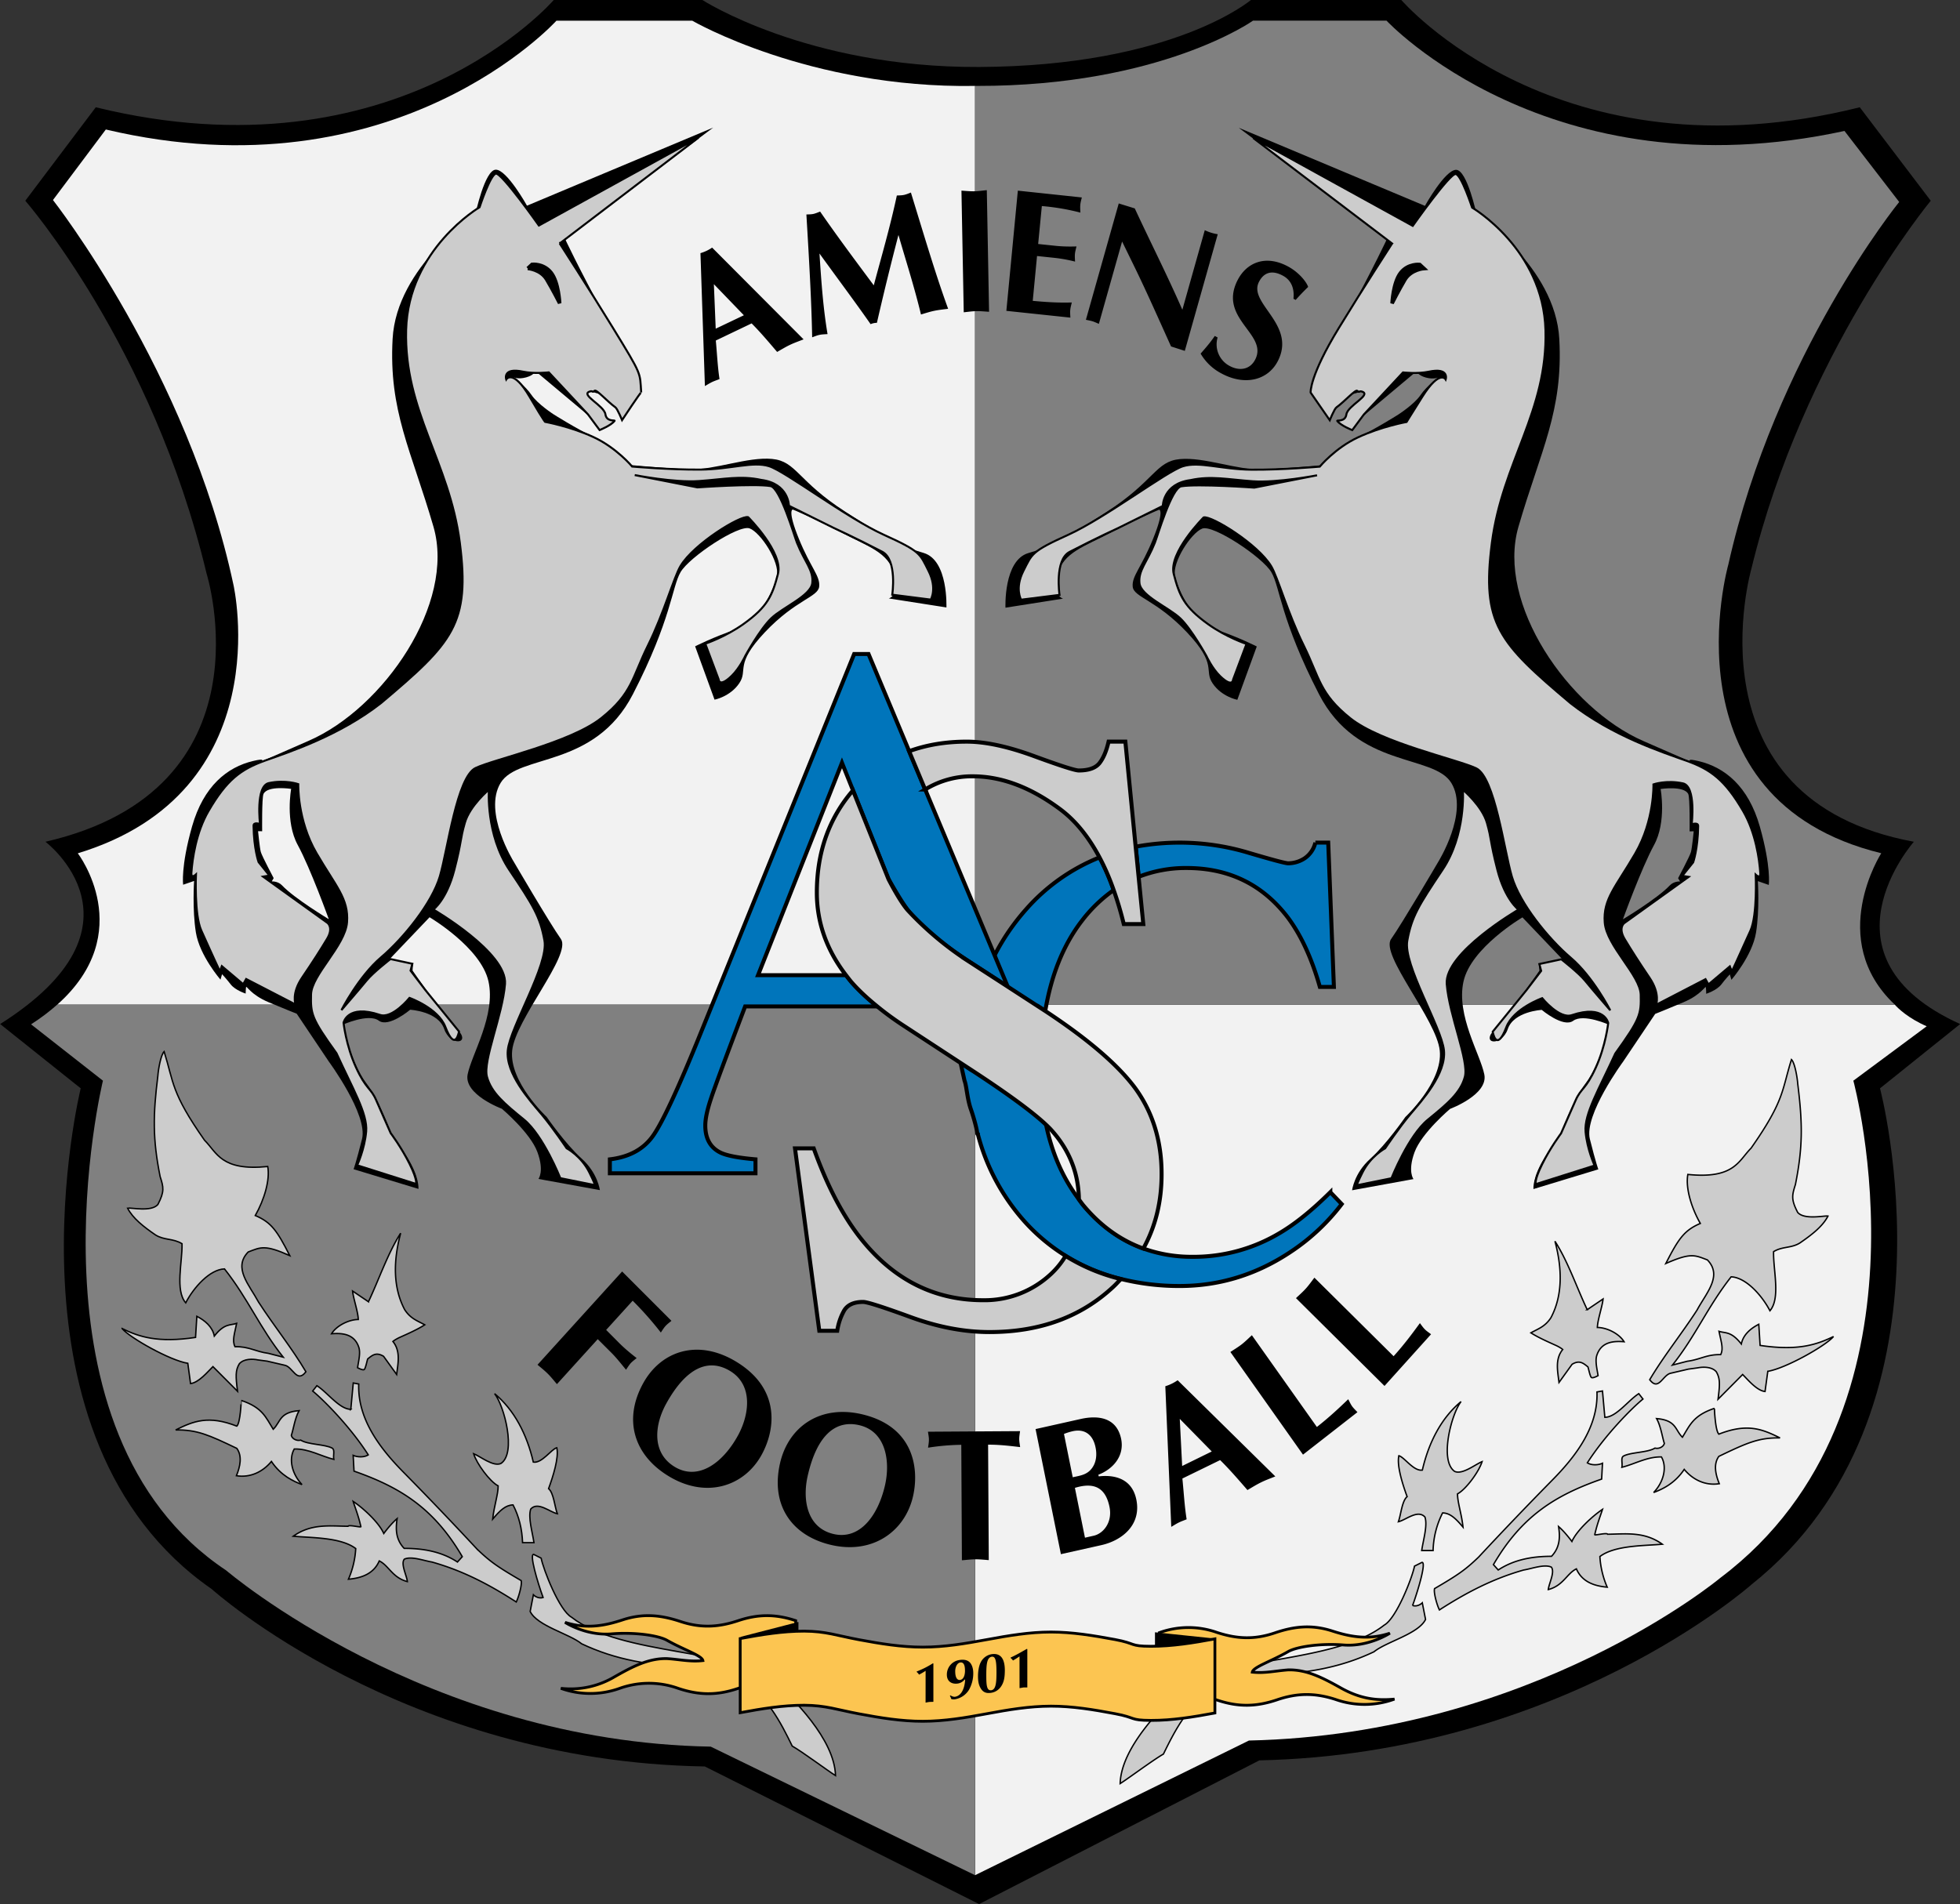 <svg xmlns="http://www.w3.org/2000/svg" viewBox="9.44 13.76 60.76 59.04"><rect x="9.44" y="13.76" width="60.76" height="59.04" fill="#333333" stroke="none"/><path d="m39.792 72.797 8.688-4.456c9.362-.201 15.264-5.458 15.264-5.458 6.652-5.299 3.976-15.379 3.976-15.379l2.485-1.993c-4.597-2.081-1.435-5.652-1.435-5.652-7.102-1.312-5.036-8.468-5.036-8.468 1.602-6.617 5.559-11.407 5.559-11.407l-2.2-2.898c-9.351 2.339-14.214-3.328-14.214-3.328H48.22s-2.403 2.051-8.428 2.079c-5.335.024-8.581-2.079-8.581-2.079h-4.603s-4.837 5.621-14.199 3.328l-2.185 2.898s3.933 4.499 5.618 11.552c0 0 2.106 6.692-4.993 8.323 0 0 3.433 2.595-1.404 5.652l2.497 1.993s-2.668 10.855 4.056 15.522c0 0 5.93 5.351 15.291 5.504l8.503 4.267z"/><g fill-rule="evenodd" clip-rule="evenodd"><path fill="#F2F2F2" d="M39.667 16.424c-5.149.082-8.768-2.023-8.768-2.023H26.69s-4.967 5.499-13.969 3.374l-1.639 2.187s4.197 5.35 5.596 11.935c0 0 1.456 6.41-4.826 8.32 0 0 1.881 2.452-.638 4.693h28.453V16.424zm28.51 28.484h-28.51v26.993l8.49-4.175c8.813-.194 14.619-5.048 14.619-5.048 6.891-5.194 4.118-15.411 4.118-15.411l2.274-1.687c-.565-.243-.9-.564-.991-.672z"/><path fill="gray" d="M68.177 44.908c-2.141-2.018-.418-4.693-.418-4.693-6.81-1.666-4.741-8.949-4.741-8.949 1.464-6.532 5.297-11.244 5.297-11.244l-1.696-2.202c-9.164 1.988-14.197-3.42-14.197-3.42h-4.138s-2.864 2.032-8.557 2.024l-.061-.001v28.484h28.511zm-56.963 0c-.232.207-.5.412-.811.612l2.228 1.747s-2.645 10.884 3.82 15.184c0 0 6.206 5.314 15.021 5.464l8.195 3.986V44.908H11.214z"/></g><path d="M38.074 30.904c-.772-.23-.91-.3-2.414-1.268-1.504-.967-1.531-1.577-2.287-1.647-.756-.071-1.785.347-2.548.32s-1.812-.128-1.812-.128-.546-.57-1.139-.856c-.593-.287-1.275-.72-1.275-.72s-.494-.319-.682-.599c-.189-.28-.55-.548-.55-.548s.137.07.384.002c.245-.067.288-.194.288-.194l1.911 1.602s-.877-1.223-.594-1.257c.151-.018.208.144.344.036-.394.311.935.411.938.443-.042-.522.412-.945-.438-2.511-.851-1.565-1.248-2.422-1.248-2.422l4.597-3.441-5.772 2.421s-.625-1.122-.968-1.116c-.342.005-.633 1.385-.633 1.385s-2.442 1.619-2.565 3.859.575 3.445 1.266 5.823c.692 2.378-1.546 5.63-3.867 6.64-2.32 1.011-.925.437-1.725.627-.799.19-1.534.773-1.891 2.029-.356 1.256-.276 1.807-.276 1.807l.339-.117s-.06.885.056 1.6c.116.716.762 1.46.762 1.46l.049-.169s.127.134.268.316c.141.183.464.285.464.285s.001-.134.012-.199c.01-.065.133.227.691.464.559.234.879.359.879.359l.993 1.48s1.22 1.654 1.032 2.404c-.188.748-.262.937-.262.937l2.011.611s.04-.373-.367-1.007c-.407-.632-.466-.667-.466-.667s-.36-1.05-.798-1.623c-.439-.57-.729-1.788-.729-1.788s.808-.369 1.13-.132c.306.227.973-.338.973-.338s.867.047 1.054.595c.187.55.86.471.404.007-.457-.463-1.384-1.818-1.384-1.818l.015-.222-.725-.132 1.238-1.298s1.594.94 1.826 1.988c.232 1.051-.521 2.257-.646 2.884-.125.627 1.061 1.066 1.061 1.066s.88.741 1.101 1.341c.222.601.033.835.033.835l1.904.346s-.062-.525-.563-.976c-.502-.449-1.087-1.294-1.087-1.294s-1.164-1.085-1.069-2.052c.096-.97 1.856-2.978 1.51-3.465-.346-.488-1.46-2.394-1.46-2.394s-.961-1.54-.406-2.447c.555-.906 2.908-.433 4.099-2.747 1.192-2.313 1.208-3.318 1.477-3.784.269-.467 1.802-1.486 2.143-1.357.341.129.937 1.044.844 1.475-.092.431-.554 1.422-1.254 1.652-.698.232-1.281.529-1.281.529l.602 1.654s.484-.091.767-.51c.282-.419-.162-.567.793-1.58.956-1.013 1.651-1.088 1.684-1.418.033-.33-.266-.586-.63-1.481-.364-.895-.191-.907-.191-.907s.62.247 1.464.691c.843.444 1.516.633 1.681 1.313s-.167.753-.167.753l1.788.28c-.004.005.067-1.46-.706-1.69zM18.185 41.213c-.131-.139-.321-.124-.321-.124l.06-.102s-.359-.674-.399-.812c-.034-.12-.085-.643-.085-.643l.127.001s-.013-1.044.042-1.157c.129-.268.857-.157.857-.157s-.189 1.018.203 1.738c.394.722.964 2.303.964 2.303s-1.067-.642-1.448-1.047z"/><path fill="#CCC" stroke="#000" stroke-width=".062" d="M24.596 38.244s-.102 1.392.634 2.49c.736 1.095.955 1.449 1.088 2.189.134.741-1.059 2.674-1.136 3.397-.077.726.682 1.558 1.038 1.98.357.424.785 1.062.785 1.062s.452.238.707.754c.256.518.149.385.149.385l-1.052-.212s-.527-1.328-1.128-1.817c-.602-.49-1.014-.834-1.146-1.328-.132-.494.484-1.904.56-2.875.075-.974-2.221-2.309-2.221-2.309s.412-.304.649-1.224c.237-.92.174-.932.327-1.464.152-.532.746-1.028.746-1.028z"/><path fill="#CCC" stroke="#000" stroke-width=".062" d="M26.791 21.308s.877 1.355 1.649 2.616c.916 1.496.833 1.37.877 2.004-.002-.037-.593.858-.593.858s-.143-.352-.207-.397c-.253-.183-.588-.563-.645-.515-.088.075-.04-.013-.155.027-.293.101.452.433.491.705.035.244.309.17.284.203-.116.149-.464.285-.464.285l-.361-.487-1.213-1.301s-.461.05-.792-.021c-.659-.142-.529.239-.529.239s.206-.343.722.534c.516.878.489.783.489.783s.787.143 1.5.474c.713.332 1.193.911 1.193.911s1.177.102 2.117.094c.939-.008 1.622-.265 2.128-.105.507.159 2.401 1.601 3.553 2.124 1.15.522 1.118.584 1.392 1.126.273.543.067.886.067.886l-1.194-.152s.162-1.086-.313-1.333c-.864-.448-1.519-.746-1.519-.746l-1.371-.679s-.003-.69-.859-.801c-.638-.139-1.147-.02-1.924.035-.777.056-1.998-.185-1.998-.185l1.945.382s1.753-.125 2.263-.041c.303.049.737 1.544.821 1.755.242.604.52.856.476 1.251-.044.395-.914.751-1.268 1.09-.355.338-.812 1.174-.812 1.174s-.168.372-.422.617c-.391.377-.401.106-.401.106l-.415-1.106s.613-.201 1.188-.612c.75-.536.894-.89 1.066-1.553.173-.663-.925-1.758-.925-1.758-.235-.065-1.682.825-2.094 1.511-.206.343-.511 1.452-1.008 2.459-.497 1.006-.486 1.49-1.444 2.256-.958.766-3.324 1.276-3.902 1.551-.579.276-.865 2.53-1.108 3.359-.244.828-1.127 1.921-1.822 2.511s-1.229 1.636-1.229 1.636.579-.672.78-.918c.201-.248.739-.664.739-.664l.679.146-.056.213.456.598 1.046 1.288s-.111.672-.424-.145c-.222-.58-1.11-.896-1.11-.896s-.532.658-.918.527c-1.01-.341-1.127.243-1.127.243s.075.707.389 1.391.453.62.622 1.009l.45 1.023s.332.44.588.957c.256.517.196.617.196.617l-1.823-.577s.231-.495.279-1.047c.048-.552-.42-1.33-.921-2.429-.781-1.082-.801-1.221-.788-1.821.014-.603 1.06-1.511 1.116-2.238.056-.729-.349-1.116-.948-2.144-.598-1.025-.564-2.139-.564-2.139s-.403-.141-.912-.032c-.417.089-.273 1.271-.273 1.271s-.203-.077-.201.053c.01.718.156 1.125.156 1.125l.336.418-.197.033 2.001 1.438s.19.146-.016.49c-.206.343-.436.704-.774 1.202s-.203.836-.203.836l-1.532-.792-.091.162-.663-.561-.06.16s-.184-.385-.579-1.27c-.219-.488-.163-1.732-.163-1.732s-.154.146-.142-.047c.028-.424.142-1.252.53-1.919.565-.972 1.003-1.295 1.75-1.563.748-.267 2.302-.769 3.6-1.786 2.229-1.878 2.765-2.46 2.441-4.975-.324-2.514-1.731-4.083-1.664-6.594.068-2.51 2.277-3.804 2.277-3.804s.33-1.006.505-1.042c.177-.035 1.334 1.609 1.334 1.609l4.946-2.724-4.301 3.28z"/><path stroke="#000" stroke-width=".11" d="m25.799 22.082.134-.125s.36-.042.595.26.261.945.261.945-.208-.411-.4-.733c-.191-.322-.59-.347-.59-.347z"/><path d="M59.751 42.263s.571-1.581.964-2.302c.394-.72.204-1.738.204-1.738s.728-.11.857.157c.055.112.042 1.157.042 1.157l.127-.002s-.051.523-.086.643c-.039.139-.398.811-.398.811l.06.101s-.19-.013-.32.125c-.383.407-1.45 1.048-1.45 1.048zm-19.142-9.661 1.786-.281s-.331-.074-.166-.753.838-.869 1.682-1.313c.844-.444 1.464-.692 1.464-.692s.172.014-.192.908c-.363.895-.662 1.151-.629 1.48.033.33.728.405 1.684 1.418s.512 1.161.793 1.579c.282.419.766.51.766.51l.603-1.654s-.582-.297-1.282-.528c-.698-.23-1.16-1.222-1.253-1.652-.092-.431.504-1.346.845-1.475s1.875.89 2.144 1.356c.269.466.284 1.471 1.477 3.784 1.192 2.313 3.545 1.84 4.1 2.747.554.907-.406 2.447-.406 2.447s-1.115 1.903-1.461 2.393c-.347.488 1.414 2.497 1.509 3.465.097.968-1.068 2.053-1.068 2.053s-.586.845-1.087 1.295c-.501.449-.563.976-.563.976l1.903-.347s-.187-.234.033-.834c.222-.601 1.102-1.343 1.102-1.343s1.185-.439 1.061-1.065c-.124-.627-.878-1.833-.646-2.883.231-1.051 1.827-1.989 1.827-1.989l1.237 1.297-.727.133.017.222s-.928 1.354-1.386 1.818c-.455.464.218.542.405-.007s1.053-.595 1.053-.595.667.563.974.339c.323-.238 1.129.13 1.129.13s-.289 1.218-.728 1.789c-.438.572-.799 1.623-.799 1.623s-.058.033-.465.667c-.409.634-.368 1.007-.368 1.007l2.011-.611s-.074-.188-.262-.938c-.188-.748 1.032-2.403 1.032-2.403l.993-1.479s.32-.125.878-.361c.558-.235.682-.526.692-.462.011.065.011.2.011.2s.325-.104.466-.286c.14-.183.267-.317.267-.317l.049.17s.645-.744.762-1.46c.117-.714.057-1.6.057-1.6l.339.118s.079-.552-.277-1.809c-.356-1.255-1.092-1.838-1.892-2.029-.798-.19.598.384-1.724-.626-2.319-1.012-4.559-4.263-3.867-6.641s1.389-3.584 1.266-5.824c-.122-2.24-2.564-3.858-2.564-3.858s-.291-1.38-.633-1.385c-.343-.005-.968 1.117-.968 1.117l-5.772-2.421 4.598 3.44s-.396.857-1.247 2.423c-.851 1.564-.397 1.988-.439 2.51.003-.032 1.332-.132.938-.442.138.107.193-.054.345-.036.282.034-.593 1.257-.593 1.257l1.909-1.602s.043.126.288.194c.246.067.384-.002.384-.002s-.36.267-.55.548c-.188.28-.683.599-.683.599s-.683.433-1.274.72c-.593.287-1.139.856-1.139.856s-1.049.102-1.812.128c-.765.027-1.792-.39-2.549-.32-.756.07-.782.68-2.286 1.647s-1.643 1.037-2.414 1.267-.708 1.693-.708 1.693z"/><path fill="#CCC" stroke="#000" stroke-width=".062" d="M54.789 38.247s.103 1.392-.635 2.488c-.735 1.098-.955 1.451-1.088 2.191-.135.74 1.059 2.674 1.136 3.397.077.726-.682 1.558-1.039 1.981-.355.422-.783 1.06-.783 1.06s-.451.239-.707.756c-.257.517-.15.385-.15.385l1.053-.213s.526-1.328 1.129-1.816c.602-.492 1.015-.835 1.146-1.329.131-.495-.486-1.903-.562-2.876-.074-.972 2.223-2.307 2.223-2.307s-.414-.306-.651-1.226c-.236-.92-.175-.932-.325-1.462-.153-.533-.747-1.029-.747-1.029z"/><path fill="#CCC" stroke="#000" stroke-width=".062" d="M52.595 21.31s-.878 1.354-1.649 2.616c-.916 1.497-.877 2.005-.877 2.005l.594.858s.142-.352.206-.397c.253-.183.589-.563.646-.515.088.075.039-.013.154.027.293.101-.452.434-.491.705-.034.244-.309.17-.283.203.117.149.465.284.465.284l.361-.487 1.212-1.301s.461.049.793-.022c.658-.142.53.239.53.239s-.18-.325-.723.535c-.458.727-.489.783-.489.783s-.786.143-1.5.475c-.713.331-1.192.911-1.192.911s-1.177.103-2.116.094c-.94-.008-1.622-.265-2.129-.105-.507.16-2.402 1.601-3.552 2.124-1.15.522-1.118.584-1.393 1.126-.272.542-.068.886-.068.886l1.191-.149s-.161-1.086.313-1.333c.864-.448 1.519-.746 1.519-.746l1.37-.679s.003-.69.859-.801c.638-.139 1.148-.02 1.925.036.778.055 1.998-.185 1.998-.185l-1.945.382s-1.752-.124-2.264-.041c-.303.049-.736 1.545-.821 1.755-.241.604-.52.856-.475 1.251.043.396.913.752 1.266 1.09.354.339.813 1.173.813 1.173s.169.373.421.618c.392.377.402.106.402.106l.415-1.105s-.614-.201-1.188-.612c-.749-.536-.893-.89-1.066-1.552-.174-.663.926-1.759.926-1.759.234-.064 1.682.825 2.093 1.512.206.342.512 1.452 1.009 2.458.496 1.007.485 1.49 1.442 2.256.959.766 3.324 1.277 3.903 1.552.578.275.864 2.529 1.107 3.357.243.83 1.128 1.923 1.822 2.514.695.589 1.229 1.634 1.229 1.634s-.58-.671-.78-.918c-.201-.247-.738-.664-.738-.664l-.68.146.056.213-.456.598-1.046 1.288s.112.674.424-.144c.223-.58 1.11-.896 1.11-.896s.533.657.92.526c1.01-.339 1.127.243 1.127.243s-.076.708-.389 1.392c-.313.684-.452.619-.623 1.008-.17.391-.45 1.023-.45 1.023s-.332.441-.587.957c-.257.519-.197.617-.197.617l1.824-.577s-.231-.494-.28-1.046c-.048-.551.42-1.33.922-2.429.781-1.083.801-1.221.787-1.822-.015-.603-1.059-1.51-1.115-2.237-.057-.729.35-1.115.947-2.143s.563-2.141.563-2.141.403-.14.912-.031c.417.089.273 1.271.273 1.271s.202-.077.201.052c-.01.719-.155 1.126-.155 1.126l-.337.419.198.031-2.003 1.438s-.188.146.018.49c.206.343.436.704.773 1.202s.201.837.201.837l1.533-.795.091.163.663-.56.061.16s.183-.386.579-1.271c.218-.487.162-1.73.162-1.73s.153.146.142-.049c-.027-.424-.142-1.25-.529-1.918-.566-.972-1.004-1.295-1.751-1.563-.748-.267-2.302-.768-3.6-1.786-2.229-1.879-2.766-2.46-2.441-4.974S57.419 26.509 57.35 24c-.066-2.511-2.275-3.804-2.275-3.804s-.329-1.006-.506-1.041c-.176-.035-1.334 1.608-1.334 1.608l-4.945-2.724 4.305 3.271z"/><path stroke="#000" stroke-width=".11" d="m53.586 22.085-.134-.124s-.36-.043-.596.259c-.234.303-.261.945-.261.945s.208-.411.398-.733c.195-.321.593-.347.593-.347z"/><g fill-rule="evenodd" stroke="#000" stroke-width=".124" clip-rule="evenodd"><path fill="#0075BB" d="M50.68 50.725c-.569.564-1.091.985-1.566 1.264a5.196 5.196 0 0 1-2.716.739 4.421 4.421 0 0 1-1.513-.257c-.702-.254-1.321-.696-1.854-1.333-.05-.06-.094-.126-.142-.188-.789-1.04-1.189-2.391-1.189-4.069 0-.028.003-.054.003-.081l-.031-1.809c.059.038.113.077.171.114.187-1.11.558-2.04 1.122-2.778a4.525 4.525 0 0 1 1-.97 7.294 7.294 0 0 0-.439-1.013 6.008 6.008 0 0 0-2.279 1.612c-1.167 1.317-1.751 2.944-1.751 4.885l.001.056-.279-.183.122.553c.066.165.08.548.195.88.116.332.196.674.196.732 0 .031.008.048.023.051a6.508 6.508 0 0 0 1.401 2.65 5.878 5.878 0 0 0 3.032 1.834 7.467 7.467 0 0 0 1.824.219c1.241 0 2.394-.357 3.456-1.07a6.463 6.463 0 0 0 1.566-1.47l-.353-.368zm-4.457-10.052c1.315 0 2.363.513 3.142 1.537.407.546.739 1.262.991 2.15h.435l-.176-4.475h-.398a.818.818 0 0 1-.333.487.94.94 0 0 1-.51.155c-.086 0-.49-.108-1.214-.322a7.421 7.421 0 0 0-3.512-.193l.092.933a4.011 4.011 0 0 1 1.483-.272z"/><path fill="#0075BB" d="m38.121 38.238-.497-1.187-1.26-3.013h-.445L31.17 45.772c-.712 1.761-1.214 2.837-1.507 3.233-.292.397-.732.632-1.317.701v.432h4.514v-.432c-.534-.046-.897-.116-1.089-.211-.311-.154-.467-.435-.467-.839 0-.204.058-.477.173-.824.114-.347.469-1.302 1.062-2.867h4.1a6.434 6.434 0 0 1-.8-.753c-.061-.071-.115-.143-.171-.216h-2.729l2.602-6.585.342.854 1.1 2.748s.395.713.623.993c.396.493 1.009 1.009 1.841 1.544l1.23.797-2.556-6.109z"/><path fill="#CCC" d="M44.61 47.47c-.543-.72-1.47-1.509-2.768-2.364l-1.166-.757-1.23-.797a9.944 9.944 0 0 1-1.841-1.544c-.253-.263-.623-.993-.623-.993l-1.1-2.748c-.743.861-1.12 1.917-1.12 3.171 0 .926.305 1.778.905 2.56.056.073.11.145.171.216.221.254.492.503.8.753.229.187.479.373.757.557l1.821 1.192.341.223c1.244.813 2.06 1.423 2.447 1.829.38.411.637.869.773 1.372.069.258.104.529.11.811.048.063.092.129.142.188.533.637 1.152 1.079 1.854 1.333.377-.682.566-1.448.566-2.303.002-1.038-.277-1.939-.839-2.699zm-2.599 5.799a3.009 3.009 0 0 1-2.095.805c-1.492 0-2.739-.619-3.744-1.855-.577-.709-1.079-1.661-1.507-2.854h-.58l.753 5.657h.556c.033-.218.101-.42.204-.61.103-.19.303-.285.599-.285.124 0 .611.155 1.464.467.853.312 1.669.467 2.452.467 1.559 0 2.835-.467 3.837-1.401.084-.078.159-.16.235-.242a5.85 5.85 0 0 1-1.712-.717 2.58 2.58 0 0 1-.462.568zM39.595 37.83c.89 0 1.789.337 2.699 1.012.482.356.89.861 1.231 1.503.163.306.31.643.439 1.013.116.327.221.675.313 1.053h.605l-.145-1.465-.092-.933-.319-3.259h-.52c-.065.286-.158.506-.278.662-.12.155-.336.233-.647.233-.115 0-.579-.149-1.39-.447-.813-.298-1.506-.447-2.083-.447-.657 0-1.25.102-1.786.297l.497 1.187a2.763 2.763 0 0 1 1.476-.409z"/></g><path d="M31.63 24.318c.041.439.056.807.115 1.196-.079.031-.155.055-.231.091-.076.037-.148.083-.222.125l-.138-4.121a1.256 1.256 0 0 0 .362-.172l2.835 2.845c-.142.056-.282.104-.421.17-.138.066-.265.144-.399.22-.271-.318-.518-.611-.791-.885l-1.11.531zm.87-.783-.93-.964.057 1.38.873-.416zm4.742-3.713c.074-.004.149-.003.221-.018.071-.015.146-.047.215-.074.435 1.417.776 2.568 1.154 3.604-.146.02-.288.033-.431.063-.144.03-.27.073-.411.114-.204-.849-.463-1.652-.698-2.466a91.677 91.677 0 0 0-.668 2.725.47.47 0 0 0-.195.041c-.47-.675-1.034-1.427-1.585-2.191.062.974.122 1.74.25 2.499-.083.006-.164.006-.246.023-.083.017-.151.048-.231.076-.021-1.122-.095-2.408-.179-3.808.074-.004.144-.002.216-.017.072-.016.141-.047.21-.073.531.769 1.096 1.525 1.663 2.287.224-.844.5-1.782.715-2.785zm2.003-.151c.131.008.262.022.394.02.13-.002.262-.022.392-.035l.07 3.771c-.13-.008-.263-.022-.393-.02-.13.003-.261.022-.392.036l-.071-3.772zm3.732.211c-.019.075-.042.156-.048.232-.007.077 0 .161.003.238a7.088 7.088 0 0 0-1.195-.203l-.114 1.176.542.057c.235.024.451.025.646.019-.017.076-.041.156-.048.232s0 .16.004.238a4.55 4.55 0 0 0-.637-.116l-.542-.057-.133 1.39c.531.05.889.061 1.211.05-.018.076-.041.156-.048.232-.008.077 0 .16.004.238l-1.985-.21.356-3.727 1.984.211zm1.144.186.497.154c.482 1.039 1.007 2.073 1.475 3.142l.695-2.467a1.402 1.402 0 0 0 .402.125l-1.021 3.617-.426-.137c-.39-.862-.749-1.679-1.141-2.482l-.377-.771-.72 2.552c-.063-.025-.132-.059-.196-.079-.065-.02-.14-.032-.206-.047l1.018-3.607zm5.416 2.954c.033-.31-.062-.571-.327-.714-.368-.199-.611-.076-.747.202-.324.66 1.15 1.303.602 2.421-.308.626-1.039.799-1.76.408a1.605 1.605 0 0 1-.646-.615c.155-.176.308-.353.439-.548l.088.048a.755.755 0 0 0 .378.885c.289.156.629.123.794-.214.384-.782-1.142-1.249-.564-2.426.275-.562.871-.828 1.578-.445.335.181.568.474.621.632a7.88 7.88 0 0 0-.388.404l-.068-.038zM26.705 56.676c-.093-.108-.181-.222-.282-.321-.1-.101-.212-.188-.32-.28l2.623-2.892 1.529 1.53c-.062.051-.131.102-.184.16-.054.06-.1.136-.145.203a10.393 10.393 0 0 0-.873-.987l-.822.906.425.427c.156.154.332.3.52.446-.062.051-.131.102-.185.16-.053.06-.099.136-.144.202-.153-.185-.294-.367-.455-.528l-.422-.421-1.265 1.395zm3.453 2.847c-1.059-.647-1.409-1.738-.776-2.881.556-1 1.699-1.386 2.892-.655 1.365.835 1.207 2.093.779 2.876-.54.984-1.721 1.378-2.895.66zm-.062-2.248c-.363.654-.465 1.521.253 1.961.737.451 1.499-.121 1.961-.956.36-.648.486-1.569-.232-2.009-.666-.406-1.357-.123-1.982 1.004zm5.061 4.375c-1.192-.299-1.829-1.238-1.536-2.522.257-1.127 1.246-1.843 2.59-1.506 1.537.386 1.73 1.639 1.536 2.518-.246 1.104-1.269 1.842-2.59 1.51zm-.678-2.132c-.167.735-.028 1.598.782 1.8.83.209 1.401-.569 1.615-1.51.166-.731.033-1.65-.776-1.854-.748-.187-1.332.294-1.621 1.564zm5.613 2.614c-.139-.01-.279-.026-.417-.025s-.277.02-.416.03l-.019-3.58a7.23 7.23 0 0 0-1.03.089c.01-.083.027-.163.026-.251 0-.082-.018-.163-.029-.244l2.855-.018c-.011.082-.026.164-.026.245 0 .087.019.169.028.25-.326-.038-.654-.078-.993-.075l.021 3.579zm1.451-4.063 1.399-.313c.547-.122 1.117-.046 1.254.62.107.535-.259.938-.707 1.109l.012.051c.409-.049 1.023.016 1.166.722.159.786-.446 1.267-1.087 1.41l-1.252.28-.785-3.879zm1.152 1.494c.233-.051.443-.075.595-.28.139-.187.158-.424.112-.646-.082-.408-.349-.582-.707-.502a1.84 1.84 0 0 0-.272.085l.272 1.343zm.379 1.874.271-.061c.3-.067.586-.417.49-.89-.127-.626-.501-.769-1.073-.594l.312 1.545zm3.02-1.835c.047.465.066.854.132 1.265-.082.034-.163.06-.243.1-.08.039-.155.089-.234.134l-.184-4.36a1.387 1.387 0 0 0 .382-.186l3.028 2.982c-.15.061-.299.113-.443.185-.146.071-.28.156-.421.238-.29-.334-.555-.642-.847-.929l-1.17.571zm.911-.838-.992-1.011.074 1.461.918-.45zm3.258-.76c.386-.302.693-.592.972-.86.038.071.074.151.12.218.048.064.111.126.166.183l-1.688 1.317-2.251-3.183c.117-.077.238-.15.35-.236.111-.087.212-.188.316-.284l2.015 2.845zm2.379-2.194c.332-.368.585-.71.815-1.026.049.065.098.137.154.193.056.057.129.103.192.152l-1.443 1.603-2.745-2.723c.104-.098.211-.191.307-.298.094-.104.177-.224.265-.336l2.455 2.435z"/><g fill="#CCC" stroke="#000" stroke-width=".043"><path d="m58.644 54.367.491-.332c-.023.236-.169.64-.177.884.289 0 .675.188.828.442-.328-.025-.7 0-.841.41-.064.177.004.437.035.641 0 0-.171.098-.211.053-.044-.047-.093-.318-.105-.325-.138-.111-.26-.221-.49-.079l-.405.563c-.04-.345-.131-.721.115-1.022-.061-.056-.191-.118-.191-.118-.241-.11-.563-.249-.796-.399.224-.125.44-.19.621-.468.381-.716.342-1.564.125-2.372.402.62.687 1.466 1.001 2.122zm.546 3.337c.353 0 .731-.531 1.052-.733l.13.167c-.36.294-1.18 1.127-1.724 1.977.113.076.325.081.469.014l-.026.491c-1.42.496-2.474 1.138-3.355 2.652l.149.166c.501-.329 1.075-.424 1.652-.424.268-.281.267-.61.219-.922.199.169.413.463.413.463.152-.345.644-.793.948-.996-.055.177-.161.436-.239.78-.024.042.376-.068.399-.009.577-.009 1.144-.087 1.695.309-.544.051-1.469.028-1.935.382.016.327.106.682.227.95-.386-.034-.779-.156-.956-.568-.296.144-.405.521-.871.642.017-.184.214-.544.094-.696-.217-.1-.602.049-.858.09-.953.271-1.762.691-2.611 1.237-.076-.149-.188-.551-.15-.661.731-.427.957-.584 1.367-.979a119.72 119.72 0 0 1 2.265-2.367c.721-.729 1.442-1.647 1.402-2.751l.171-.03.073.816z"/><path d="M62.725 58.226c.884-.346 1.344-.156 1.895.117-.657-.009-1.011.147-1.895.572-.177.244-.1.57.013.848-.425.067-.814-.116-1.087-.444-.296.444-.684.617-.948.717.313-.325.422-.788.241-1.103-.448-.008-.824.221-1.226.321.027-.133-.043-.299.055-.35.224-.119.746-.104.971-.245.12.032.266-.038.291-.147-.064-.186-.109-.536-.241-.768.62.052.569.352.801.578.23-.368.331-.673.992-.895-.001.001.025.697.138.799zm-8.19 1.156c.239.108.639-.218.849-.303-.096.312-.501.862-.761.999 0 .273.13.632.17 1.031-.23-.273-.398-.433-.632-.441a2.72 2.72 0 0 0-.295 1.168h-.353c.047-.328.188-.779.1-1.04-.223-.243-.592.095-.823.146.078-.211.109-.642.271-.778-.137-.372-.326-.963-.256-1.268.17.042.455.486.728.445.198-.86.59-1.619 1.2-2.124-.3.38-.679 1.837-.198 2.165zm-1.305 4.157c.17.053.301-.083.301-.083l.101.515c-.221.451-1.211.688-1.598 1.003-1.058.501-2.113.674-3.451.732-.266.177-1.208.317-1.513.494-.737.286-1.219 1.239-1.564 1.946-.299.168-1.117.776-1.341.915.029-1.137 1.341-2.409 1.893-2.925 1.183-1.02 4.749-.777 6.291-1.988.38-.21.871-1.473.941-1.83l.23-.115c.141-.02-.11.841-.29 1.336zm11.012-7.261-.086.626c-.255-.027-.532-.366-.694-.527l-.763.768c.061-.469.066-.648-.055-.854-.138-.16-.415-.153-.578-.12l-.285.039-.537.125c-.259.042-.381.576-.663.203.438-.739.97-1.392 1.466-2.156.287-.536.8-1.063.322-1.558-.389-.147-.51-.232-1.289.112.395-.774.573-1.03 1.07-1.243-.284-.499-.461-1.101-.387-1.519 1.446.148 1.574-.431 1.959-.813 1.042-1.487.95-1.786 1.253-2.749.105.1.182.565.194.746.152 1.228.163 1.956-.071 3.128-.104.332-.141.458.071.867.211.238.833.091.938.112-.161.318-.507.583-.866.831-.267.17-.546.104-.82.272-.015.567.222 1.444-.113 1.833-.252-.484-.75-1.034-1.203-1.052-.729.925-1.101 1.837-1.82 2.736l.461-.119c.401-.051.597-.214 1.034-.205.097-.188.009-.414-.051-.723.202.067.374-.01.692.394.057-.29.291-.484.541-.612l.041.655c1.168.175 1.75-.021 2.275-.275-.234.284-1.485.99-2.036 1.078z"/></g><g fill="#CCC" stroke="#000" stroke-width=".043"><path d="m20.862 54.121-.492-.332c.024.235.169.638.177.883-.288 0-.676.189-.829.442.329-.026.701 0 .842.41.064.176-.005.436-.035.642 0 0 .17.096.21.053.044-.049.094-.32.105-.326.139-.111.26-.221.491-.08l.405.563c.041-.345.13-.72-.116-1.023.062-.055.192-.118.192-.118.24-.108.563-.248.795-.399-.222-.123-.44-.188-.621-.468-.381-.715-.343-1.563-.126-2.372-.399.622-.685 1.468-.998 2.125zm-.547 3.335c-.352 0-.731-.531-1.052-.732l-.13.166c.36.294 1.179 1.127 1.723 1.978-.112.076-.324.081-.468.015l.027.49c1.418.496 2.473 1.138 3.356 2.652l-.15.166c-.501-.329-1.075-.423-1.652-.423-.268-.281-.265-.612-.218-.923-.2.168-.414.462-.414.462-.152-.344-.644-.794-.949-.995.055.178.161.435.239.78.024.041-.375-.067-.399-.009-.577-.008-1.143-.086-1.696.308.545.052 1.471.028 1.936.383a2.765 2.765 0 0 1-.226.95c.384-.033.778-.155.955-.567.295.141.406.52.871.641-.016-.186-.214-.545-.094-.695.217-.102.603.047.859.089.954.269 1.762.691 2.611 1.238.076-.151.188-.552.151-.664-.731-.426-.957-.582-1.368-.977a114.495 114.495 0 0 0-2.264-2.367c-.721-.729-1.442-1.648-1.402-2.75l-.17-.032-.076.816z"/><path d="M16.781 57.978c-.883-.345-1.344-.154-1.895.118.657-.008 1.012.147 1.895.571.177.245.101.571-.012.849.425.067.813-.115 1.085-.443.297.443.684.616.948.717-.311-.326-.421-.789-.24-1.104.449-.009.825.222 1.226.323-.026-.134.042-.3-.054-.351-.225-.12-.747-.104-.972-.246-.12.033-.266-.038-.291-.146.064-.186.11-.537.241-.769-.621.053-.569.352-.802.578-.23-.367-.33-.673-.992-.894.001 0-.024.696-.137.797zm8.19 1.157c-.24.11-.639-.218-.849-.303.096.312.5.862.761.999 0 .274-.13.631-.17 1.031.23-.274.398-.434.631-.442.185.354.28.749.296 1.17h.353c-.048-.327-.188-.78-.1-1.042.223-.244.591.096.824.146-.081-.211-.11-.642-.271-.778.136-.369.326-.962.255-1.268-.17.042-.456.487-.728.446-.199-.861-.59-1.619-1.201-2.123.301.378.681 1.837.199 2.164zm1.305 4.156c-.17.054-.301-.084-.301-.084l-.1.517c.22.452 1.21.688 1.597 1.003 1.058.5 2.114.673 3.452.731.264.177 1.208.318 1.512.495.737.286 1.219 1.238 1.563 1.945.3.168 1.118.776 1.342.915-.03-1.136-1.342-2.409-1.893-2.923-1.182-1.021-4.749-.78-6.291-1.988-.38-.211-.871-1.473-.942-1.831l-.23-.116c-.14-.02.111.842.291 1.336zm-13.05-8.338c.526.257 1.108.45 2.276.274l.04-.654c.251.129.485.324.542.612.318-.403.49-.324.692-.393-.061.307-.147.536-.051.723.438-.009.632.153 1.034.206l.461.119c-.72-.901-1.09-1.813-1.821-2.737-.453.017-.951.567-1.202 1.052-.336-.389-.1-1.267-.114-1.833-.275-.17-.554-.103-.822-.272-.36-.247-.704-.513-.866-.831.106-.022.729.126.939-.112.212-.41.176-.535.07-.867-.234-1.172-.222-1.901-.07-3.126.012-.182.089-.647.194-.75.302.966.21 1.263 1.252 2.749.385.383.513.963 1.96.815.074.419-.104 1.019-.386 1.52.496.211.674.467 1.069 1.243-.779-.348-.9-.261-1.289-.113-.478.492.034 1.021.323 1.557.496.765 1.029 1.417 1.466 2.157-.283.374-.405-.162-.664-.204l-.537-.125-.286-.038c-.162-.034-.44-.042-.578.121-.121.203-.115.384-.054.851l-.763-.765c-.162.16-.44.498-.694.526l-.085-.628c-.549-.087-1.8-.792-2.036-1.077z"/></g><path fill="#FCC551" fill-rule="evenodd" stroke="#000" stroke-width=".087" d="M49.371 65.536c.573-.015 1.073.243 1.649.567.577.32 1.074.393 1.647.339a2.69 2.69 0 0 1-1.82.012c-.635-.207-1.186-.207-1.818.009-.636.216-1.186.228-1.822.021-.635-.207-1.186-.216-1.82 0l-.01-2.102a2.649 2.649 0 0 1 1.787-.008c.624.205 1.164.227 1.788.017.621-.212 1.16-.262 1.786-.062.624.204 1.165.273 1.788.069-.036.025-.66.418-1.412.367-.752-.062-1.478.056-1.737.201-.517.299-1.086.479-1.115.639.386.043.721-.041 1.109-.069zm-19.253-.35c-.574-.013-1.072.248-1.646.575a2.657 2.657 0 0 1-1.646.346 2.686 2.686 0 0 0 1.821.002 2.696 2.696 0 0 1 1.82 0c.635.213 1.185.222 1.82.012.635-.211 1.185-.222 1.82-.011v-2.101c-.624-.207-1.163-.206-1.787.002s-1.163.231-1.788.024c-.624-.207-1.163-.254-1.787-.051-.624.207-1.164.279-1.788.078.036.026.662.414 1.414.359.752-.065 1.478.05 1.738.193.518.295 1.089.474 1.12.633-.387.045-.724-.037-1.111-.061z" clip-rule="evenodd"/><path fill-rule="evenodd" stroke="#000" stroke-width=".087" d="M34.148 66.199v-2.094l-1.688.436v1.658zm12.828.314.015-1.917-1.703-.178v2.095z" clip-rule="evenodd"/><path fill="#FCC551" stroke="#000" stroke-width=".087" d="M47.102 66.872v-2.298c-.672.124-1.314.23-1.986.23-.672-.002-.442-.085-1.114-.21-.671-.124-1.313-.231-1.984-.232-.672.001-1.314.111-1.986.235-.671.124-1.313.233-1.984.233s-1.313-.106-1.985-.231c-.671-.125-1.021-.262-1.692-.265-.671 0-1.313.106-1.985.23v2.299c.671-.124 1.313-.231 1.985-.231.672.003 1.021.14 1.692.265.672.126 1.313.232 1.985.232.672-.001 1.313-.109 1.984-.234.672-.125 1.314-.233 1.986-.235.672 0 1.313.107 1.984.233.672.124.442.206 1.114.209.671.002 1.314-.106 1.986-.23z"/><path d="M38.134 65.564a1.829 1.829 0 0 1-.204.119.356.356 0 0 0-.072-.083v-.015a2.86 2.86 0 0 0 .503-.254l.014.007v1.188c-.041.001-.08.001-.121.004-.041.004-.08.013-.121.021l.001-.987zm.766.761c.044.024.097.053.154.043.226-.043.294-.333.304-.513v-.019l-.013-.002a.339.339 0 0 1-.208.124c-.193.03-.341-.065-.344-.266a.454.454 0 0 1 .387-.462c.131-.022.251-.007.333.083.07.082.098.205.098.322a1.035 1.035 0 0 1-.133.519.634.634 0 0 1-.417.29.276.276 0 0 1-.099.003c-.025-.011-.03.004-.037-.022a.445.445 0 0 0-.039-.086.037.037 0 0 0 .014-.014zm.306-1.019c-.122.024-.16.197-.154.288.001.087.018.272.156.253.121-.025.145-.183.147-.274 0-.103-.007-.288-.149-.267zm1.384.237c-.002.177-.01.363-.129.524a.447.447 0 0 1-.287.178c-.149.025-.25-.008-.326-.127-.075-.12-.09-.244-.09-.395 0-.121.023-.306.083-.42a.462.462 0 0 1 .338-.254c.33-.05.409.217.411.494zm-.414.623c.13-.027.155-.211.155-.548 0-.382-.033-.508-.151-.49-.14.028-.165.215-.165.568 0 .323.014.492.161.47zm.869-1.049c-.077.053-.137.09-.203.128a.32.32 0 0 0-.073-.078v-.014c.179-.081.338-.175.503-.269a.233.233 0 0 0 .015.008v1.188c-.042 0-.08-.001-.121.001l-.12.021-.001-.985z"/></svg>